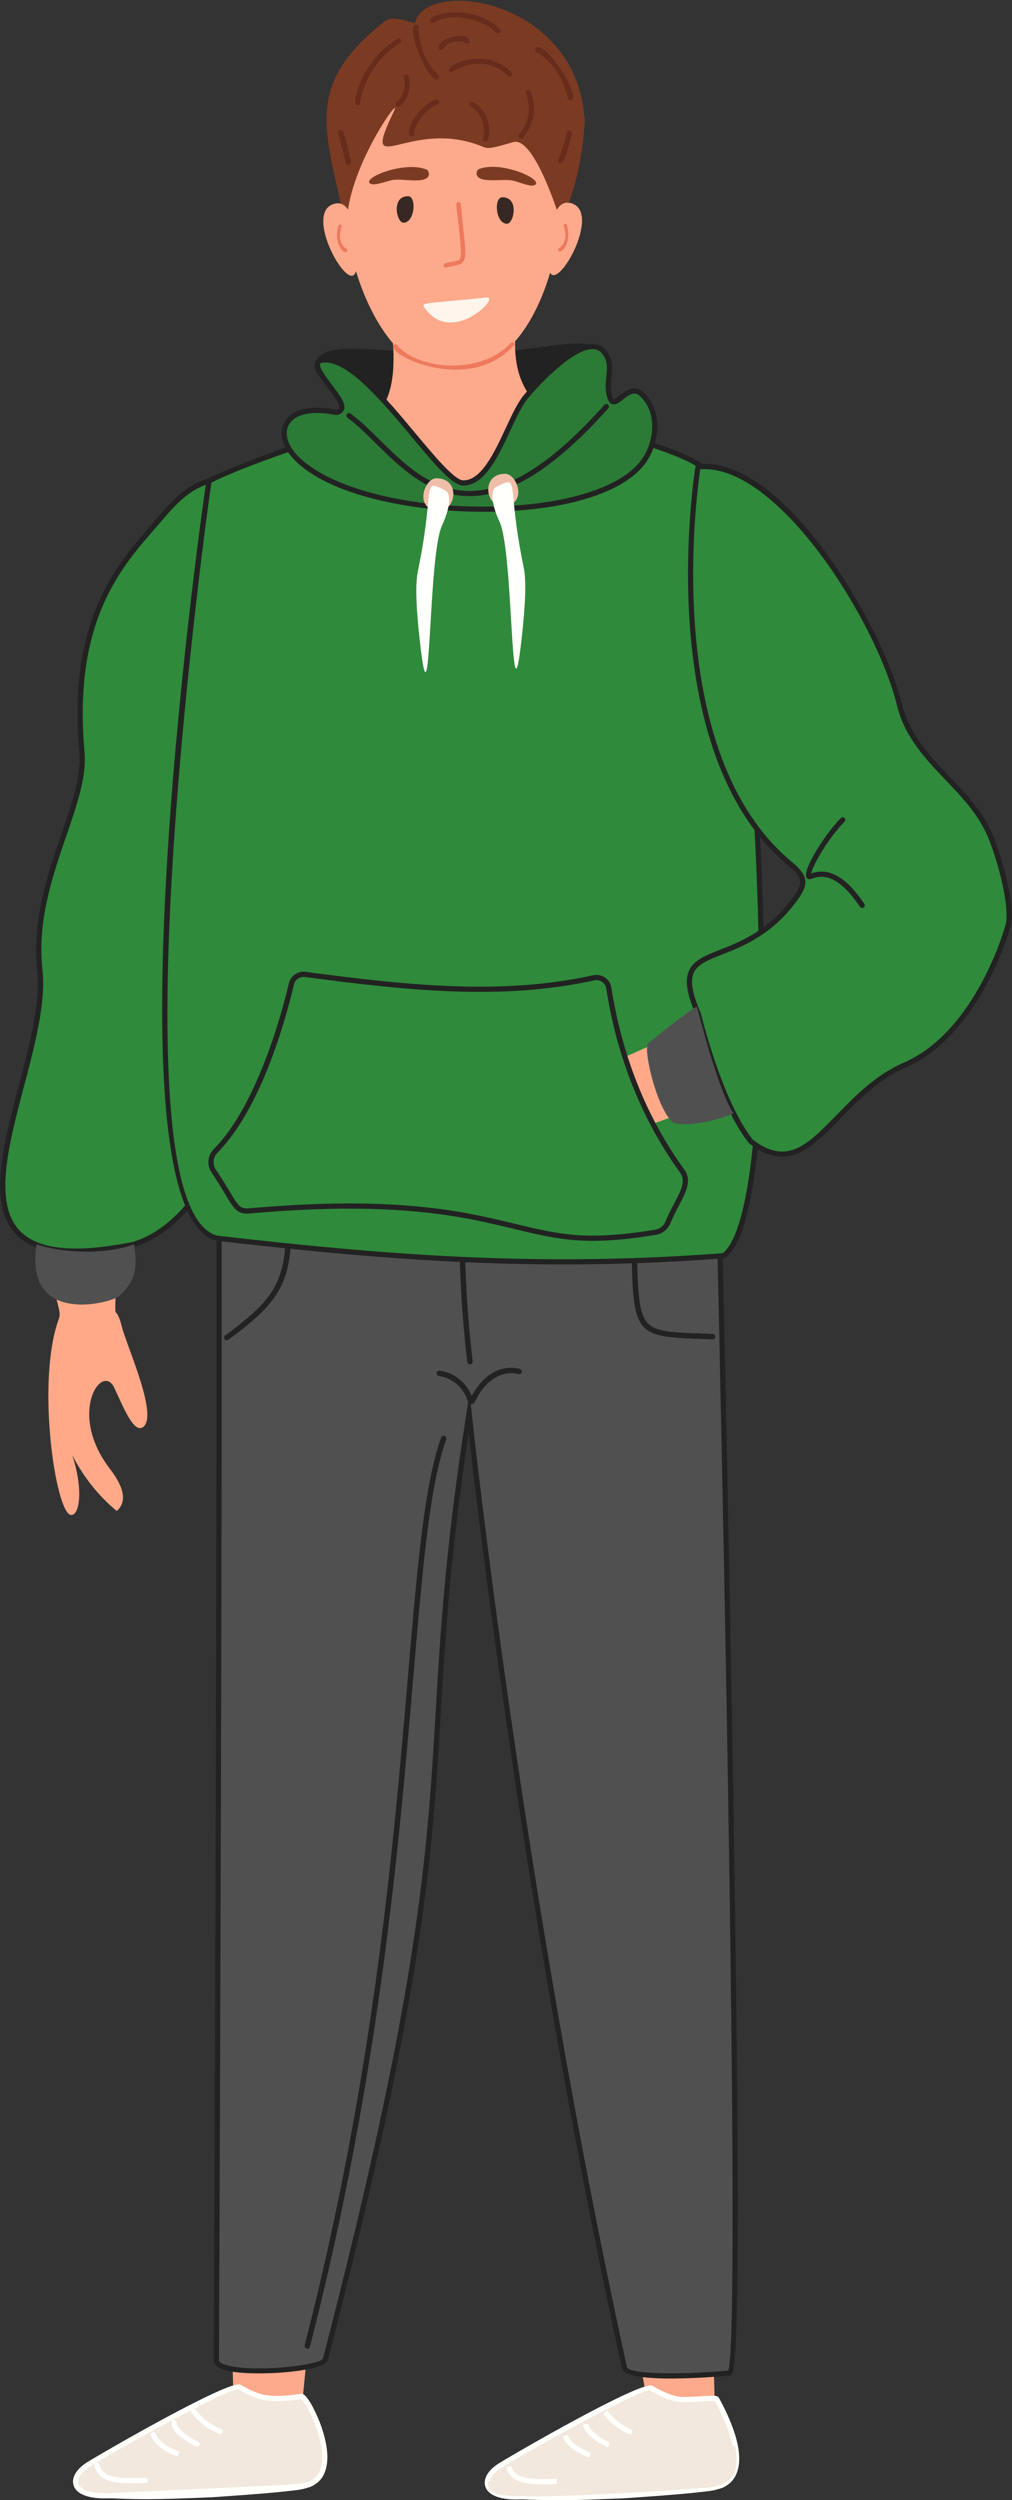 <?xml version="1.0" encoding="UTF-8"?>
<!-- Created with Inkscape (http://www.inkscape.org/) -->
<svg width="260.14" height="642.26" version="1.1" viewBox="0 0 260.14 642.26" xml:space="preserve" xmlns="http://www.w3.org/2000/svg"><rect x="0" y="0" width="260.14" height="642.26" fill="#333333" stroke="none"/><g transform="matrix(1.333 0 0 -1.333 0 748.71)"><path d="m117.2 492.05c1.57-4.432-12.24-10.122-27.75-10.122-15.5 0-30.51 6.138-28.04 10.141 2.26 3.654 12.45 1.015 27.95 1.015 15.51 0 25.71 4.962 27.84-1.034" fill="#222"/><path d="m67.945 493.55c-3.21 0-5.33-0.398-6.15-1.721-0.28-0.453-0.27-0.944 0.05-1.5 2-3.598 14.77-7.944 27.6-7.944 12.89 0 24.31 3.918 26.9 7.578 0.49 0.69 0.63 1.341 0.42 1.934-1.23 3.462-5.53 2.89-12.63 1.941-4.05-0.539-9.09-1.211-14.78-1.211-5.3 0-9.89 0.301-13.94 0.568-2.89 0.19-5.4 0.355-7.47 0.355zm21.5-12.079c-13.35 0-26.23 4.522-28.4 8.413-0.48 0.847-0.48 1.685-0.03 2.424 1.63 2.642 6.46 2.325 14.46 1.799 4.04-0.265 8.61-0.566 13.88-0.566 5.63 0 10.63 0.667 14.65 1.203 7.31 0.975 12.14 1.618 13.62-2.541 0.31-0.877 0.12-1.834-0.54-2.768-2.7-3.83-14.04-7.964-27.64-7.964" fill="#222"/><path d="m99.665 504.4c-0.13-11.328-3.89-19.729 16.95-29.534-12.4-17.062-24.62-23.366-24.62-23.366s-26.13 11.762-35.11 19.545c4.67 3.399 9.55 5.939 13.86 8.966 8.51 5.982 3.49 19.272 5.15 24.179l23.77 0.21" fill="#fda98b"/><path d="m103.52 543.08c-10.09 14.108-33.89 10.544-36.66-11.104-2.75-21.473 7.64-38.382 13.68-40.035 5.47-1.499 10.87-2.16 15.44 0.933 12.01 8.124 16.64 37.477 7.54 50.206" fill="#fda98b"/><path d="m74.055 557.46c-16.01-12.765-11.13-21.056-7-41.033-1.67 10.821 10.98 28.125 8.87 23.726-6.67-13.916 3.07-0.87 17.27-6.794 1-0.417 1.8-0.232 5.79 0.928 4.13 1.197 9.05-15.049 9.05-15.049 4.23 7.056 4.73 19.135 4.73 19.135-1.31 23.671-30.71 27.654-32.72 18.875-1.24 0.05-4.12 1.701-5.99 0.212" fill="#7b3b23"/><g fill="#682c1c"><path d="m80.335 556.91c0.27-0.014 0.49-0.248 0.47-0.524-0.06-1.226 0.03-5.516 3.72-9.216 0.2-0.195 0.2-0.512 0-0.706-1.61-1.609-6.75 10.551-4.19 10.446"/><path d="m68.855 541.36c-1.22 0.191 0.88 8.649 7.78 12.873 0.56 0.345 1.08-0.507 0.52-0.852-4.1-2.512-6.99-6.85-7.73-11.603-0.04-0.268-0.29-0.459-0.57-0.418"/><path d="m76.555 542.1c0.45 0.26 1.97 2.138 1.28 4.581-0.17 0.636 0.79 0.903 0.97 0.269 0.8-2.886-0.9-5.225-1.75-5.714-0.57-0.33-1.07 0.534-0.5 0.864"/><path d="m66.695 530.3c-1.43 5.918-1.84 6.151-1.14 6.346 0.79 0.216 0.88-1.035 2.11-6.111 0.16-0.642-0.81-0.877-0.97-0.235"/><path d="m95.715 555.38c-2.69 2.639-8.65 4.086-12.01 1.926-0.24-0.149-0.55-0.082-0.69 0.15-1.01 1.565 8.12 3.808 13.4-1.363 0.47-0.463-0.23-1.176-0.7-0.713"/><path d="m97.915 547.05c-3.39 3.535-8.19 2.426-10.59 0.819-0.23-0.153-0.54-0.092-0.69 0.137-0.75 1.125 7.09 4.857 12-0.265 0.46-0.476-0.26-1.168-0.72-0.691"/><path d="m87.065 554.5c4.2 1.097 3.85-1.79 2.76-1.12-1.07 0.656-3.64 0.236-4.36-1.063-0.63-1.121-2.24 1.182 1.6 2.183"/><path d="m93.165 535.02c0.68 2.215-0.42 5.058-2.36 6.085-0.58 0.31-0.11 1.191 0.47 0.882 2.37-1.255 3.66-4.58 2.84-7.261-0.2-0.631-1.15-0.337-0.95 0.294"/><path d="m78.855 535.92c0 3.468 5.44 7.872 5.81 6.133 0.06-0.269-0.11-0.534-0.39-0.592-1.64-0.346-4.42-3.553-4.42-5.541 0-0.661-1-0.661-1 0"/><path d="m100.1 535.76c1.46 1.944 2.64 4.253 1.31 7.959-0.22 0.619 0.71 0.96 0.94 0.337 1.49-4.163 0.1-6.834-1.46-8.897-0.39-0.527-1.19 0.075-0.79 0.601"/><path d="m107.98 530.19c-1 0.375-0.03 0.25 1.34 5.954 0.16 0.643 1.13 0.408 0.97-0.234-0.22-0.909-1.43-6.05-2.31-5.72"/><path d="m109.5 542.71c-0.5 3.093-2.95 7.348-6.02 8.828-0.25 0.119-0.35 0.418-0.23 0.666 1.3 2.691 9.22-9.513 6.83-9.906-0.28-0.043-0.53 0.143-0.58 0.412"/></g><path d="m64.395 522.38c4.11 1.206 4.36-7.384 4.37-11.647 0.02-8.405-10.83 9.748-4.37 11.647" fill="#fda98b"/><path d="m65.275 518.18c0.12 0.393 0.71 0.207 0.59-0.181-0.72-2.362-0.01-3.746 0.96-4.28 0.15-0.082 0.21-0.27 0.13-0.419-0.55-0.993-2.72 1.502-1.68 4.88" fill="#ee795c"/><path d="m110.18 522.5c-4.1 1.205-4.36-7.384-4.37-11.647-0.02-8.405 10.84 9.747 4.37 11.647" fill="#fda98b"/><path d="m109.32 518.3c-0.12 0.392-0.71 0.207-0.59-0.181 0.72-2.362 0-3.747-0.97-4.28-0.15-0.082-0.2-0.27-0.12-0.419 0.55-0.993 2.71 1.502 1.68 4.88" fill="#ee795c"/><path d="m77.805 518.75c-1.34 0-2.4 5.11 0.86 5.11 1.74 0 1.34-5.11-0.86-5.11" fill="#382823"/><path d="m97.765 518.55c1.34 0 2.39 5.109-0.87 5.109-1.74 0-1.33-5.109 0.87-5.109" fill="#382823"/><path d="m76.035 495.26c0.17 0.13 0.41 0.098 0.54-0.069 3.53-4.571 15.96-6.123 21.94 0.401 0.34 0.376 0.91-0.145 0.56-0.519-8.81-9.632-25.25-1.518-23.04 0.187" fill="#ee795c"/><path d="m82.215 529.01c-4.41 1.757-13.07-1.882-10.61-2.816 0.81-0.305 3.38 0.72 4.31 0.822 1.88 0.205 5.32-0.609 6.49 0.409 0.48 0.419 0.37 1.36-0.19 1.585" fill="#7b3b23"/><path d="m92.205 527.55c1.13-1.059 4.59-0.365 6.46-0.636 0.94-0.135 3.46-1.249 4.28-0.973 2.5 0.847-6.04 4.832-10.5 3.186-0.63-0.233-0.71-1.142-0.24-1.577" fill="#7b3b23"/><path d="m85.545 510.43c-0.14 0.567 0.82 0.619 1.43 0.754 2.21 0.495 2.31-0.592 1.28 8.716-0.2 1.817-0.5 2.793 0.14 2.843 0.62 0.039 0.45-0.682 0.68-2.753 1.12-10.11 1.14-8.868-3.04-9.865-0.22-0.052-0.44 0.081-0.49 0.305" fill="#ee795c"/><path d="m81.765 502.51c-0.62 0.929 1.22 0.697 12.09 1.828 2.79 0.29-6.86-9.602-12.09-1.828" fill="#fff5ed"/><path d="m124.64 99.708c3.76-2.896 7.87-3.633 13.18-0.574l-0.75 26.053-16.81-0.473 4.38-25.006" fill="#fda98b"/><path d="m140.04 83.234c-1.75-1.276-1.5-0.925-39.57-2.735-7.62-0.362-7.95 3.57-4.01 6.024 6.01 3.735 27.71 15.749 29.09 14.939 1.16-0.681 3.93-2.179 6.04-2.217 2.84-0.051 6.38 0.507 6.62 0.06 2.58-4.701 6.17-12.916 1.83-16.071" fill="#f2e8de"/><path d="m125.24 101.03c-1.99 0-21.58-10.624-28.52-14.936-1.63-1.019-2.49-2.316-2.18-3.303 0.4-1.283 2.61-1.949 5.91-1.797 8.41 0.401 14.95 0.695 20.05 0.924 17.84 0.803 18.01 0.819 19.25 1.716 4 2.914 0.55 10.791-1.91 15.31-0.38 0.078-1.61-0.002-2.6-0.065-1.15-0.074-2.46-0.156-3.66-0.138-2.16 0.039-4.86 1.449-6.28 2.286-0.02 2e-3 -0.04 3e-3 -0.06 3e-3zm-25.69-21.057c-3.31 0-5.46 0.9-5.97 2.52-0.45 1.459 0.55 3.163 2.62 4.45 3.1 1.928 27.64 16.103 29.6 14.946 1.08-0.634 3.8-2.112 5.79-2.148 1.17-0.02 2.45 0.062 3.59 0.135 2.42 0.156 3.19 0.18 3.47-0.335 2.63-4.788 6.34-13.326 1.68-16.716-1.48-1.082-1.48-1.082-19.78-1.906-5.11-0.229-11.64-0.523-20.05-0.923-0.33-0.015-0.64-0.023-0.95-0.023" fill="#fffffb"/><path d="m141.8 90.302c1.41-6.696-2.36-7.695-4.74-8.05-1-0.148-39.55-3.076-41.86-1.028-0.37 0.324-1.3 1.082-1.2 2.213l47.8 6.865" fill="#f2e8de"/><path d="m141.86 90.313c0.3-1.12 0.54-2.284 0.48-3.487-0.05-1.181-0.4-2.48-1.32-3.415-0.9-0.946-2.16-1.39-3.33-1.65-1.24-0.246-2.34-0.307-3.51-0.454-4.61-0.482-9.24-0.775-13.86-1.1-4.64-0.182-9.27-0.411-13.92-0.369-2.32 0.038-4.64 0.079-6.97 0.262-1.17 0.117-2.33 0.231-3.5 0.546l-0.44 0.151c-0.15 0.063-0.31 0.177-0.44 0.269-0.21 0.2-0.43 0.419-0.61 0.664-0.36 0.485-0.58 1.117-0.48 1.711l0.1-9e-3c-0.05-0.568 0.19-1.124 0.56-1.554 0.18-0.22 0.39-0.412 0.61-0.601 0.12-0.069 0.24-0.143 0.37-0.193l0.41-0.118c1.12-0.237 2.29-0.29 3.44-0.34 2.31-0.092 4.62-0.057 6.94-0.013 4.63 0.106 9.25 0.33 13.87 0.592 4.63 0.25 9.25 0.54 13.86 0.878 1.15 0.104 2.32 0.133 3.45 0.323 1.12 0.207 2.26 0.583 3.09 1.388 0.85 0.776 1.24 1.935 1.35 3.065 0.11 1.146-0.04 2.301-0.25 3.433l0.1 0.021" fill="#fffffb"/><path d="m116.72 96.812c1.31-1.737 3.1-3.106 5.12-3.914l-5.12 3.914" fill="#f2e8de"/><path d="m121.64 92.434c-2.12 0.847-3.96 2.258-5.33 4.077l0.8 0.601c1.26-1.673 2.95-2.97 4.9-3.751l-0.37-0.927" fill="#fffffb"/><path d="m112.96 94.551c-0.1-1.542 2.99-3.439 4.43-4.084l-4.43 4.084" fill="#f2e8de"/><path d="m117.2 90.011c-0.05 0.021-4.87 2.248-4.73 4.571l1-0.062c-0.07-1.051 2.36-2.803 4.14-3.597l-0.41-0.912" fill="#fffffb"/><path d="m108.98 92.271c0.86-2.111 3.19-3.071 4.86-3.776l-4.86 3.776" fill="#f2e8de"/><path d="m113.64 88.034c-1.82 0.77-4.21 1.779-5.13 4.049l0.93 0.375c0.76-1.886 2.93-2.802 4.51-3.47l-0.12-0.493-0.19-0.461" fill="#fffffb"/><path d="m98.125 86.335c0.75-3.434 5.76-2.897 9.27-2.9l-9.27 2.9" fill="#f2e8de"/><path d="m104.74 82.906c-3.13 0-6.46 0.336-7.11 3.323l0.98 0.213c0.57-2.633 4.24-2.573 7.49-2.521 0.45 0.008 0.91 0.025 1.29 0.014v-1c-0.41 0.014-0.83-0.007-1.27-0.014-0.45-0.008-0.92-0.015-1.38-0.015" fill="#fffffb"/><path d="m62.455 90.516c0.31-1.12 0.54-2.283 0.49-3.487-0.05-1.181-0.4-2.48-1.32-3.415-0.91-0.946-2.17-1.389-3.34-1.65-1.24-0.246-2.34-0.307-3.5-0.454-4.62-0.482-9.24-0.775-13.87-1.1-4.63-0.182-9.27-0.411-13.91-0.369-2.33 0.038-4.65 0.079-6.98 0.262-1.17 0.117-2.33 0.232-3.5 0.546l-0.44 0.152c-0.14 0.062-0.31 0.176-0.44 0.268-0.21 0.201-0.43 0.419-0.61 0.665-0.36 0.484-0.58 1.116-0.47 1.71l0.1-0.009c-0.06-0.567 0.18-1.124 0.55-1.554 0.18-0.22 0.4-0.412 0.62-0.601 0.12-0.069 0.23-0.143 0.36-0.193l0.41-0.117c1.12-0.238 2.29-0.291 3.44-0.341 2.31-0.092 4.63-0.057 6.94-0.012 4.63 0.105 9.25 0.33 13.88 0.591 4.62 0.25 9.24 0.54 13.86 0.878 1.15 0.104 2.32 0.134 3.45 0.324 1.12 0.208 2.26 0.583 3.08 1.387 0.85 0.778 1.24 1.935 1.36 3.065 0.11 1.146-0.04 2.301-0.26 3.433l0.1 0.021" fill="#fff"/><path d="m45.005 100.05 13.31-1.275 2.38 24.733-16.28-0.458 0.59-23" fill="#fda98b"/><path d="m60.645 83.437c-1.75-1.276-1.5-0.925-39.56-2.735-7.62-0.362-7.96 3.57-4.02 6.024 6.01 3.736 27.72 15.749 29.09 14.939 3.9-2.294 5.88-2.67 12-1.819 1 0.139 7.74-12.588 2.49-16.409" fill="#f2e8de"/><path d="m45.855 101.24c-2 0-21.59-10.624-28.52-14.936-1.64-1.019-2.5-2.316-2.19-3.303 0.4-1.283 2.61-1.949 5.91-1.797 8.41 0.401 14.95 0.695 20.05 0.924 17.84 0.803 18.02 0.819 19.25 1.716l0.29-0.404-0.29 0.404c1.29 0.94 1.88 2.587 1.75 4.895-0.25 4.607-3.21 9.96-4.01 10.598-5.97-0.825-8.15-0.476-12.19 1.901-0.02 1e-3 -0.03 2e-3 -0.05 2e-3zm-25.69-21.057c-3.31 0-5.47 0.9-5.98 2.52-0.45 1.459 0.55 3.163 2.62 4.451 3.1 1.927 27.64 16.102 29.61 14.945 3.65-2.15 5.52-2.611 11.67-1.755 1.28 0.189 3.35-4.926 3.44-5.144 1.1-2.728 3.25-9.375-0.58-12.165-1.49-1.082-1.49-1.082-19.79-1.906-5.1-0.229-11.64-0.523-20.05-0.923-0.32-0.015-0.64-0.023-0.94-0.023" fill="#fffffb"/><g fill="#fff"><path d="m42.435 92.601c-0.06 0-0.13 0.011-0.19 0.036-2.11 0.848-3.96 2.258-5.33 4.078-0.16 0.221-0.12 0.534 0.1 0.7 0.22 0.165 0.54 0.124 0.7-0.098 1.26-1.674 2.96-2.972 4.9-3.752 0.26-0.103 0.39-0.394 0.28-0.65-0.08-0.195-0.26-0.314-0.46-0.314"/><path d="m37.995 90.17c-0.06 0-0.13 0.014-0.2 0.044-0.05 0.021-4.87 2.249-4.73 4.571 0.02 0.276 0.26 0.495 0.53 0.469 0.28-0.017 0.49-0.254 0.47-0.529-0.06-1.052 2.37-2.805 4.14-3.599 0.25-0.112 0.36-0.408 0.25-0.66-0.08-0.186-0.27-0.296-0.46-0.296"/><path d="m34.245 88.237c-1.82 0.77-4.21 1.779-5.13 4.049-0.1 0.256 0.02 0.547 0.28 0.652 0.25 0.103 0.55-0.021 0.65-0.277 0.76-1.885 2.93-2.801 4.51-3.469l-0.12-0.494-0.19-0.461"/><path d="m25.345 83.11c-3.13 0-6.46 0.335-7.11 3.322-0.06 0.269 0.12 0.536 0.38 0.595 0.28 0.057 0.54-0.113 0.6-0.382 0.57-2.633 4.25-2.575 7.49-2.521 0.45 0.008 0.91 0.029 1.29 0.014 0.28 0 0.5-0.225 0.5-0.5 0-0.277-0.22-0.5-0.5-0.5-0.41 0.015-0.83-0.007-1.27-0.014-0.45-0.008-0.91-0.014-1.38-0.014"/></g><path d="m137.68 370.81c0.11-4.518 6.56-266.12 3.04-266.46-2.57-0.249-19.74-1.531-20.31 1.058-20.42 93.05-29.94 183.94-29.94 183.94-11.3-71.739 1.32-70.666-27.71-182.34-0.59-2.258-21.04-3.585-21.03-0.209 0.09 20.982 1.15 275.81 0 257.72 13.37 0.91 95.95 6.289 95.95 6.289" fill="#505050"/><g fill="#222"><path d="m90.565 293.19 0.4-3.794c0.09-0.909 9.75-91.929 29.93-183.89 0.34-1.529 11.72-1.431 19.55-0.69 2.2 6.291-0.36 146.21-3.24 264.96l-0.01 0.497c-6.93-0.452-80.19-5.226-94.73-6.208 0.07-1.479 0.1-4.137 0.14-8.917 0.07-6.235 0.11-15.417 0.13-27.29 0.04-20.191 0.02-48.506-0.06-84.159-0.13-58.815-0.37-119.66-0.45-136.91 0-0.304 0.54-0.746 2.07-1.078 5.63-1.234 17.41 0.179 17.98 1.422 18.58 71.497 20.11 97.244 21.73 124.5 0.93 15.723 1.9 31.982 5.96 57.78zm38.95-189.91c-4.74 0-9.25 0.427-9.59 2.018-17.88 81.427-27.5 162.12-29.54 180.24-3.58-23.613-4.49-39.022-5.38-53.95-1.62-27.308-3.16-53.103-21.77-124.7-0.58-2.259-12.54-3.054-17.76-2.379-2.86 0.373-4.25 1.125-4.25 2.298 0.11 25.104 0.98 238.37 0.23 257.2l-0.27-0.019 0.04 0.569c0.06 0.964 0.06 1.424 0.63 1.387 0.28-0.01 0.44-0.015 0.54-0.872 15.16 1.025 94.44 6.189 95.25 6.242l0.52 0.034 0.04-1.538c0.43-17.701 1.91-80.072 2.95-139.48 2.22-126.22 0.58-126.38-0.39-126.47-0.43-0.041-5.98-0.569-11.25-0.569"/><path d="m90.635 298.74c-0.26 0-0.49 0.196-0.52 0.46-2.22 18.812-1.46 30.756-0.9 39.478 0.49 7.494 0.78 12.018-1.29 15.743-0.14 0.252-0.04 0.569 0.21 0.708s0.57 0.049 0.71-0.203c2.21-3.992 1.91-8.63 1.42-16.315-0.56-8.682-1.33-20.571 0.89-39.287 0.03-0.287-0.17-0.546-0.46-0.58-0.02-3e-3 -0.04-4e-3 -0.06-4e-3"/><path d="m59.265 109.04c-0.05 0-0.09 5e-3 -0.13 0.017-0.28 0.071-0.45 0.355-0.38 0.635 13.35 51.899 17.14 96.395 19.91 128.88 1.83 21.41 3.14 36.878 6.4 46.061 0.1 0.27 0.4 0.415 0.67 0.316 0.27-0.095 0.41-0.394 0.32-0.666-3.22-9.055-4.53-24.467-6.35-45.799-2.77-32.526-6.57-77.072-19.94-129.06-0.06-0.236-0.27-0.392-0.5-0.392"/><path d="m43.725 303.36c-0.16 0-0.32 0.073-0.42 0.212-0.17 0.232-0.12 0.559 0.11 0.729 11.73 8.625 11.76 11.489 11.92 27.382 0.02 1.855 0.04 3.883 0.08 6.115 0 0.285 0.24 0.512 0.52 0.512 0.3-6e-3 0.53-0.243 0.52-0.531-0.04-2.228-0.06-4.254-0.08-6.106-0.15-15.958-0.19-19.278-12.35-28.212-0.09-0.068-0.2-0.101-0.3-0.101"/><path d="m137.42 303.56c-0.02 0-1.97 0.067-1.97 0.067-13.41 0.447-13.42 0.799-13.68 19.229-0.03 2.414-0.07 5.148-0.14 8.243-0.01 0.288 0.22 0.527 0.51 0.534 0.29 0 0.53-0.226 0.53-0.509 0.08-3.1 0.11-5.837 0.15-8.254 0.12-9.023 0.19-13.552 1.74-15.759 1.5-2.127 4.65-2.233 10.92-2.442l1.95-0.066c0.29-0.011 0.52-0.253 0.51-0.54-0.01-0.281-0.24-0.503-0.52-0.503"/><path d="m90.905 291.06c-0.02 0-0.05 1e-3 -0.07 3e-3 -0.31 0.028-0.56 0.242-0.64 0.545-0.66 2.52-3 4.571-5.55 4.876-0.28 0.034-0.49 0.293-0.45 0.579 0.03 0.287 0.29 0.499 0.57 0.456 2.75-0.328 5.2-2.294 6.2-4.892 2.65 5.003 6.6 5.971 9.27 5.235 0.28-0.078 0.44-0.365 0.36-0.642-0.08-0.278-0.36-0.44-0.64-0.364-2.4 0.668-6.03-0.348-8.4-5.379-0.12-0.258-0.37-0.417-0.65-0.417"/></g><path d="m59.025 454.36c1.45-30.264-2.34-122.72-33.19-132.49-44.98-9.149-15.85 31.922-18.15 52.871-1.85 16.826 9.06 31.451 8.12 41.921-2.04 22.883 5.04 33.63 12.9 42.541 4.4 4.986 7.39 9.682 14.69 10.36 6.44 0.598 15.33-9.052 15.63-15.204" fill="#2f8a3b"/><path d="m43.965 469.09c-0.18 0-0.35-8e-3 -0.52-0.024-6.15-0.571-9.18-4.133-12.69-8.257-0.54-0.635-1.1-1.283-1.67-1.936-7.27-8.24-14.85-18.973-12.78-42.166 0.42-4.663-1.4-9.952-3.5-16.077-2.65-7.707-5.65-16.442-4.62-25.833 0.7-6.385-1.48-14.627-3.59-22.599-2.9-10.96-5.89-22.294-0.83-27.657 3.54-3.754 10.73-4.468 21.97-2.18 28.83 9.129 34.59 94.455 32.79 131.98-0.16 3.221-2.92 7.771-6.71 11.064-2.72 2.368-5.55 3.69-7.85 3.69zm-29.29-149.02c-5.41 0-9.25 1.259-11.64 3.786-5.44 5.769-2.51 16.859 0.6 28.6 2.08 7.883 4.24 16.034 3.55 22.234-1.05 9.613 1.99 18.461 4.67 26.266 2.07 6.017 3.85 11.214 3.45 15.664-2.1 23.587 5.62 34.52 13.03 42.916 0.57 0.649 1.12 1.292 1.65 1.923 3.66 4.291 6.81 7.996 13.37 8.605 2.68 0.246 5.93-1.138 9.12-3.907 4.04-3.513 6.88-8.243 7.04-11.771 0.84-17.42-0.2-48.019-4.48-74.037-3.93-23.945-12.17-53.61-29.05-58.952-4.34-0.884-8.1-1.327-11.31-1.327" fill="#222"/><path d="m70.745 480.01c6.16-15.193 30.6-15.26 36.9 0 6.96-0.296 23-5.011 27.27-8 9.85-6.881 18.77-142.13 4.64-152.34-34.39-2.603-63.14-0.621-97.83 3.395-21.32 5.819-1.67 144.91-1.41 145.92 8.3 4.353 31.43 11.356 30.43 11.028" fill="#2f8a3b"/><path d="m40.765 468.65c-0.93-6.043-19.29-139.54 1.09-145.1 34.67-4.009 63.13-5.983 97.52-3.39 4.69 3.665 7.25 23.29 7 53.943-0.35 44.473-6.28 93.678-11.74 97.497-4.17 2.912-19.62 7.466-26.67 7.893-3.08-7.07-10.28-11.405-18.87-11.403-8.51 0.027-15.61 4.349-18.64 11.314-3.12-0.953-22.08-6.84-29.69-10.751zm67.93-150.66c-22.03 0-43.03 1.802-67.03 4.581-22.06 6.014-2.19 145.18-1.83 146.54l0.06 0.212 0.19 0.102c5.57 2.921 25.31 9.827 30 10.89 0 4e-3 0.51 0.171 0.51 0.171l0.02-0.065c0.01 2e-3 -0.01 0.069-0.01 0.069l0.02-0.067c0.24 0.037 0.39 0.041 0.44 5e-3l0.25-0.178-0.03-0.23c3.35-8.024 11.38-10.909 17.81-10.93h0.07c6.5 0 14.63 2.917 18.02 11.111l0.13 0.324 0.35-0.015c6.99-0.298 23.21-5.061 27.54-8.09 6.35-4.435 11.85-57.408 12.17-98.309 0.15-18.346-0.64-49.866-7.52-54.844l-0.12-0.083-0.14-0.011c-10.76-0.813-20.94-1.183-30.9-1.183" fill="#222"/><path d="m190.72 401.17c1.72-3.763 4.71-13.864 3.69-17.872-0.78-3.019-6.69-21.114-19.89-26.86-13.88-6.037-18.3-23.621-29.73-14.726-6.14 7.784-10.08 24.463-10.08 24.463-6.83 15.563 7.8 7.203 18.77 22.457 2.01 2.796 1.84 4.126-1.06 6.525-26.92 22.261-17.8 76.556-17.8 76.556 15.79 1.679 35.07-30.372 38.83-45.789 2.63-10.789 12.98-15.381 17.27-24.754" fill="#2f8a3b"/><path d="m145.14 342.07c6.62-5.121 10.64-0.988 16.19 4.723 3.53 3.622 7.52 7.728 12.98 10.103 14.03 6.105 19.55 26.323 19.6 26.526 0.96 3.732-1.86 13.616-3.66 17.54-1.84 4.03-4.9 7.245-7.87 10.353-3.89 4.08-7.92 8.299-9.43 14.49-3.89 15.95-22.88 46.499-37.91 45.444-0.73-4.877-7.53-54.858 17.69-75.707 3.07-2.545 3.33-4.161 1.15-7.202-4.88-6.773-10.49-8.986-14.59-10.601-2.81-1.107-4.83-1.906-5.55-3.64-0.65-1.581-0.2-4.035 1.42-7.723 0.07-0.251 3.99-16.679 9.98-24.306zm5.65-3.318c-1.91 0-3.98 0.751-6.31 2.566l-0.09 0.084c-6.15 7.781-10.01 23.973-10.17 24.658-1.74 3.922-2.18 6.545-1.4 8.42 0.87 2.128 3.18 3.037 6.1 4.189 3.99 1.57 9.44 3.72 14.14 10.255 1.87 2.6 1.7 3.639-0.97 5.848-26.83 22.188-18.07 76.478-17.97 77.024l0.06 0.374 0.38 0.04c16.77 1.767 35.81-31.599 39.36-46.167 1.45-5.933 5.38-10.053 9.18-14.038 3.03-3.168 6.15-6.444 8.06-10.627 1.61-3.514 4.81-13.945 3.72-18.204-0.05-0.207-5.71-20.9-20.17-27.195-5.28-2.297-9.2-6.328-12.66-9.883-3.75-3.852-7.14-7.344-11.26-7.344" fill="#222"/><path d="m56.895 473.64c-4.33 4.649-2.03 10.485 7.73 8.583 0.66-0.13 1.3 0.353 1.3 1.029 0.03 2.174-7.23 8.458-3.78 9.002 8.34 1.313 22.59-23.662 27.21-23.662 5.71 0 8.58 12.341 11.97 16.516 1.25 1.532 11.71 13.62 15.31 8.554 1.95-2.753-0.04-5.274 0.95-8.513 0.95-3.137 3.44 3.091 6.17 0.549 3.6-3.34 3.08-9.555 0.01-13.383-10.15-12.633-55.25-11.146-66.87 1.325" fill="#2b7a36"/><path d="m61.145 482.09c-2.67 0-4.61-0.782-5.43-2.259-0.9-1.617-0.31-3.857 1.55-5.846 6-6.447 22.13-10.512 39.25-9.888 12.9 0.473 22.94 3.664 26.86 8.535 2.83 3.526 3.52 9.473 0.04 12.703-1.04 0.969-1.96 0.374-3.26-0.643-0.76-0.597-1.42-1.112-2.1-0.895-0.43 0.135-0.75 0.532-0.95 1.211-0.46 1.503-0.31 2.878-0.19 4.09 0.17 1.543 0.31 2.875-0.69 4.278-0.47 0.661-1.08 0.995-1.87 1.021-0.03 1e-3 -0.06 2e-3 -0.1 2e-3 -3.86 0-10.5-7.094-12.54-9.603-1.1-1.351-2.17-3.647-3.3-6.077-2.32-4.979-4.94-10.623-9.06-10.623-2.03 0-5.09 3.537-9.9 9.307-5.62 6.722-12.6 15.094-17.23 14.361-0.19-0.03-0.43-0.095-0.49-0.237-0.26-0.649 1.29-2.706 2.31-4.067 1.29-1.706 2.39-3.178 2.38-4.209 0-0.459-0.21-0.891-0.57-1.183-0.37-0.303-0.86-0.423-1.33-0.332-1.22 0.238-2.36 0.354-3.38 0.354zm32.21-19.049c-13.69-1e-3 -30.13 3.078-36.82 10.262-2.16 2.317-2.81 5.004-1.7 7.014 1.38 2.481 4.98 3.357 9.88 2.401 0.18-0.036 0.37 9e-3 0.51 0.125 0.07 0.061 0.2 0.197 0.2 0.418 0.01 0.691-1.15 2.235-2.18 3.597-1.56 2.077-2.91 3.871-2.43 5.044 0.19 0.462 0.61 0.748 1.26 0.85 5.2 0.815 12.07-7.432 18.14-14.708 3.68-4.399 7.47-8.948 9.14-8.948 3.48 0 5.96 5.337 8.16 10.045 1.15 2.488 2.25 4.838 3.42 6.286 0.09 0.102 8.35 10.138 13.46 9.969 1.1-0.036 1.99-0.521 2.65-1.441 1.21-1.711 1.04-3.363 0.87-4.962-0.12-1.172-0.25-2.385 0.15-3.695 0.15-0.498 0.29-0.547 0.29-0.548 0.19-0.048 0.81 0.434 1.18 0.728 1.12 0.881 2.81 2.217 4.56 0.59 3.89-3.609 3.17-10.185 0.06-14.062-4.16-5.171-14.22-8.418-27.61-8.908-1.04-0.038-2.11-0.057-3.19-0.057" fill="#222"/><path d="m8.685 319.12c5.04-0.504 11.31 0.105 13.84 1.633-0.41-17.891-0.63-8.463 1-14.858 0.93-3.624 6.75-16.405 4.28-19.05-1.87-2.001-4.11 3.914-5.78 7.399-2.3 4.832-8.88-4.562-1.21-15.137 0.75-1.044 4.92-5.897 1.69-8.63-3.56 2.962-6.49 6.658-8.57 10.788 2.28-7.038 1.31-11.895-0.33-11.536-2.91 0.637-6.62 25.595-2.32 37.592 0.51 1.419 0.29 1.443-2.6 11.799" fill="#ffa988"/><path d="m137.9 349.39-12-4.291-5.38 12.877 12.59 5.626 4.79-14.212" fill="#ffa988"/><path d="m7.055 321.87c6.06-2.031 14.16-1.747 18.78 0 0.77-4.728 0.23-7.083-2.82-9.941-1.46-1.362-18.46-5.958-15.96 9.941" fill="#505050"/><path d="m129.56 345.54c0.98-1 6.74-0.601 11.91 1.546-2.25 3.178-5.18 13.278-7.09 20.615-1.2-0.514-7.67-5.698-9.36-7.059-1.06-0.853 1.41-11.942 4.54-15.102" fill="#505050"/><g fill="#222"><path d="m67.365 329.75c8.07 0 16.66-0.591 25.1-2.363 2.62-0.549 4.92-1.101 6.95-1.588 8.54-2.045 13.7-3.282 26.9-1.117 0.91 0.149 1.68 0.751 2.01 1.569 0.5 1.25 1.12 2.421 1.66 3.454 1.3 2.454 2.32 4.392 1.18 5.961-7.36 10.155-12.16 22.106-14.26 35.521-0.08 0.52-0.37 0.971-0.81 1.27-0.44 0.301-0.97 0.401-1.49 0.289-17.7-3.901-35.74-2.018-55.8 0.642-0.99 0.127-1.9-0.497-2.12-1.457-1.63-6.903-6.33-23.882-14.75-32.418-0.87-0.876-0.99-2.253-0.3-3.274 1.16-1.707 1.99-3.084 2.65-4.19 1.63-2.743 2.07-3.382 3.67-3.248 5.78 0.503 12.4 0.949 19.41 0.949zm46.98-7.209c-5.62 0-9.71 0.98-15.17 2.286-2.02 0.485-4.31 1.034-6.92 1.581-15.64 3.285-31.84 2.472-44.21 1.397-2.29-0.198-3.02 1.035-4.62 3.732-0.66 1.095-1.47 2.458-2.61 4.14-0.97 1.415-0.8 3.324 0.41 4.538 8.47 8.59 13.23 26.624 14.48 31.946 0.35 1.462 1.74 2.422 3.23 2.218 19.96-2.645 37.92-4.521 55.46-0.656 0.78 0.171 1.6 0.011 2.27-0.44 0.66-0.456 1.1-1.146 1.23-1.941 2.08-13.258 6.82-25.064 14.08-35.089 1.5-2.073 0.3-4.363-1.1-7.015-0.56-1.061-1.14-2.158-1.62-3.359-0.46-1.142-1.53-1.978-2.78-2.184-4.97-0.814-8.81-1.154-12.13-1.154"/><path d="m90.565 466.06c-7.78 0-13.26 5.407-18.11 10.192-1.89 1.869-3.68 3.635-5.45 4.911-0.22 0.161-0.27 0.473-0.11 0.697 0.16 0.226 0.48 0.274 0.7 0.113 1.83-1.32 3.64-3.112 5.57-5.01 4.71-4.648 10.03-9.903 17.41-9.903 0.17 0 0.33 2e-3 0.5 7e-3 7.4 0.237 15.74 5.664 25.48 16.592 0.19 0.206 0.5 0.225 0.71 0.04 0.21-0.183 0.22-0.499 0.04-0.706-9.94-11.143-18.5-16.68-26.2-16.925-0.18-6e-3 -0.36-8e-3 -0.54-8e-3"/><path d="m166.26 386.69c-0.16 0-0.31 0.076-0.41 0.218-3.35 4.923-6.32 6.642-9.33 5.406-0.62-0.253-0.92 0.105-0.99 0.221-0.87 1.277 3.27 8.041 6.62 11.49 0.19 0.199 0.51 0.202 0.71 0.011 0.19-0.193 0.2-0.509 0.01-0.707-3.4-3.497-6.15-8.517-6.46-9.987 4.53 1.606 8.02-2.562 10.27-5.871 0.15-0.229 0.09-0.54-0.14-0.695-0.08-0.059-0.18-0.086-0.28-0.086"/></g><g fill="#efbea9"><path d="m84.695 463.7c-4.24 0-2.45 5.348-0.51 5.348 4.04 0 3.21-5.348 0.51-5.348"/><path d="m84.185 468.59c-0.76 0-1.63-1.391-1.63-2.612 0-0.367 0.08-0.884 0.45-1.267 0.36-0.368 0.93-0.555 1.69-0.555 1.12 0 1.82 1.202 1.82 2.315 0 0.579-0.19 1.1-0.53 1.465-0.41 0.434-1.01 0.654-1.8 0.654zm0.51-5.348c-1.02 0-1.8 0.28-2.34 0.83-0.47 0.477-0.72 1.137-0.72 1.906 0 1.597 1.14 3.527 2.55 3.527 1.04 0 1.89-0.327 2.47-0.945 0.5-0.535 0.77-1.277 0.77-2.089 0-1.553-1.04-3.229-2.73-3.229"/><path d="m96.885 464.56c4.24 0 2.45 5.348 0.51 5.348-4.05 0-3.21-5.348-0.51-5.348"/><path d="m97.395 469.45c-0.79 0-1.39-0.22-1.8-0.654-0.34-0.366-0.53-0.886-0.53-1.465 0-1.113 0.7-2.315 1.82-2.315 0.76 0 1.33 0.186 1.69 0.554 0.37 0.383 0.45 0.901 0.45 1.268 0 1.22-0.87 2.612-1.63 2.612zm-0.51-5.348c-1.69 0-2.73 1.676-2.73 3.229 0 0.812 0.27 1.554 0.77 2.089 0.58 0.617 1.43 0.944 2.47 0.944 1.41 0 2.55-1.929 2.55-3.526 0-0.77-0.25-1.429-0.72-1.907-0.54-0.55-1.32-0.829-2.34-0.829"/></g><path d="m85.235 460.39c-2.73-5.902-2.07-41.579-4.2-22.901-1.21 10.566-0.69 12.943-0.33 14.711 3.25 16.023 0.5 17.274 5.17 14.941 1.18-0.586 0.96-3.277-0.64-6.751" fill="#fffffb"/><path d="m96.345 461.08c2.72-5.901 2.07-41.578 4.2-22.9 1.2 10.566 0.69 12.943 0.33 14.711-3.25 16.023-0.5 17.274-5.18 14.94-1.17-0.585-0.95-3.276 0.65-6.751" fill="#fffffb"/></g></svg>
